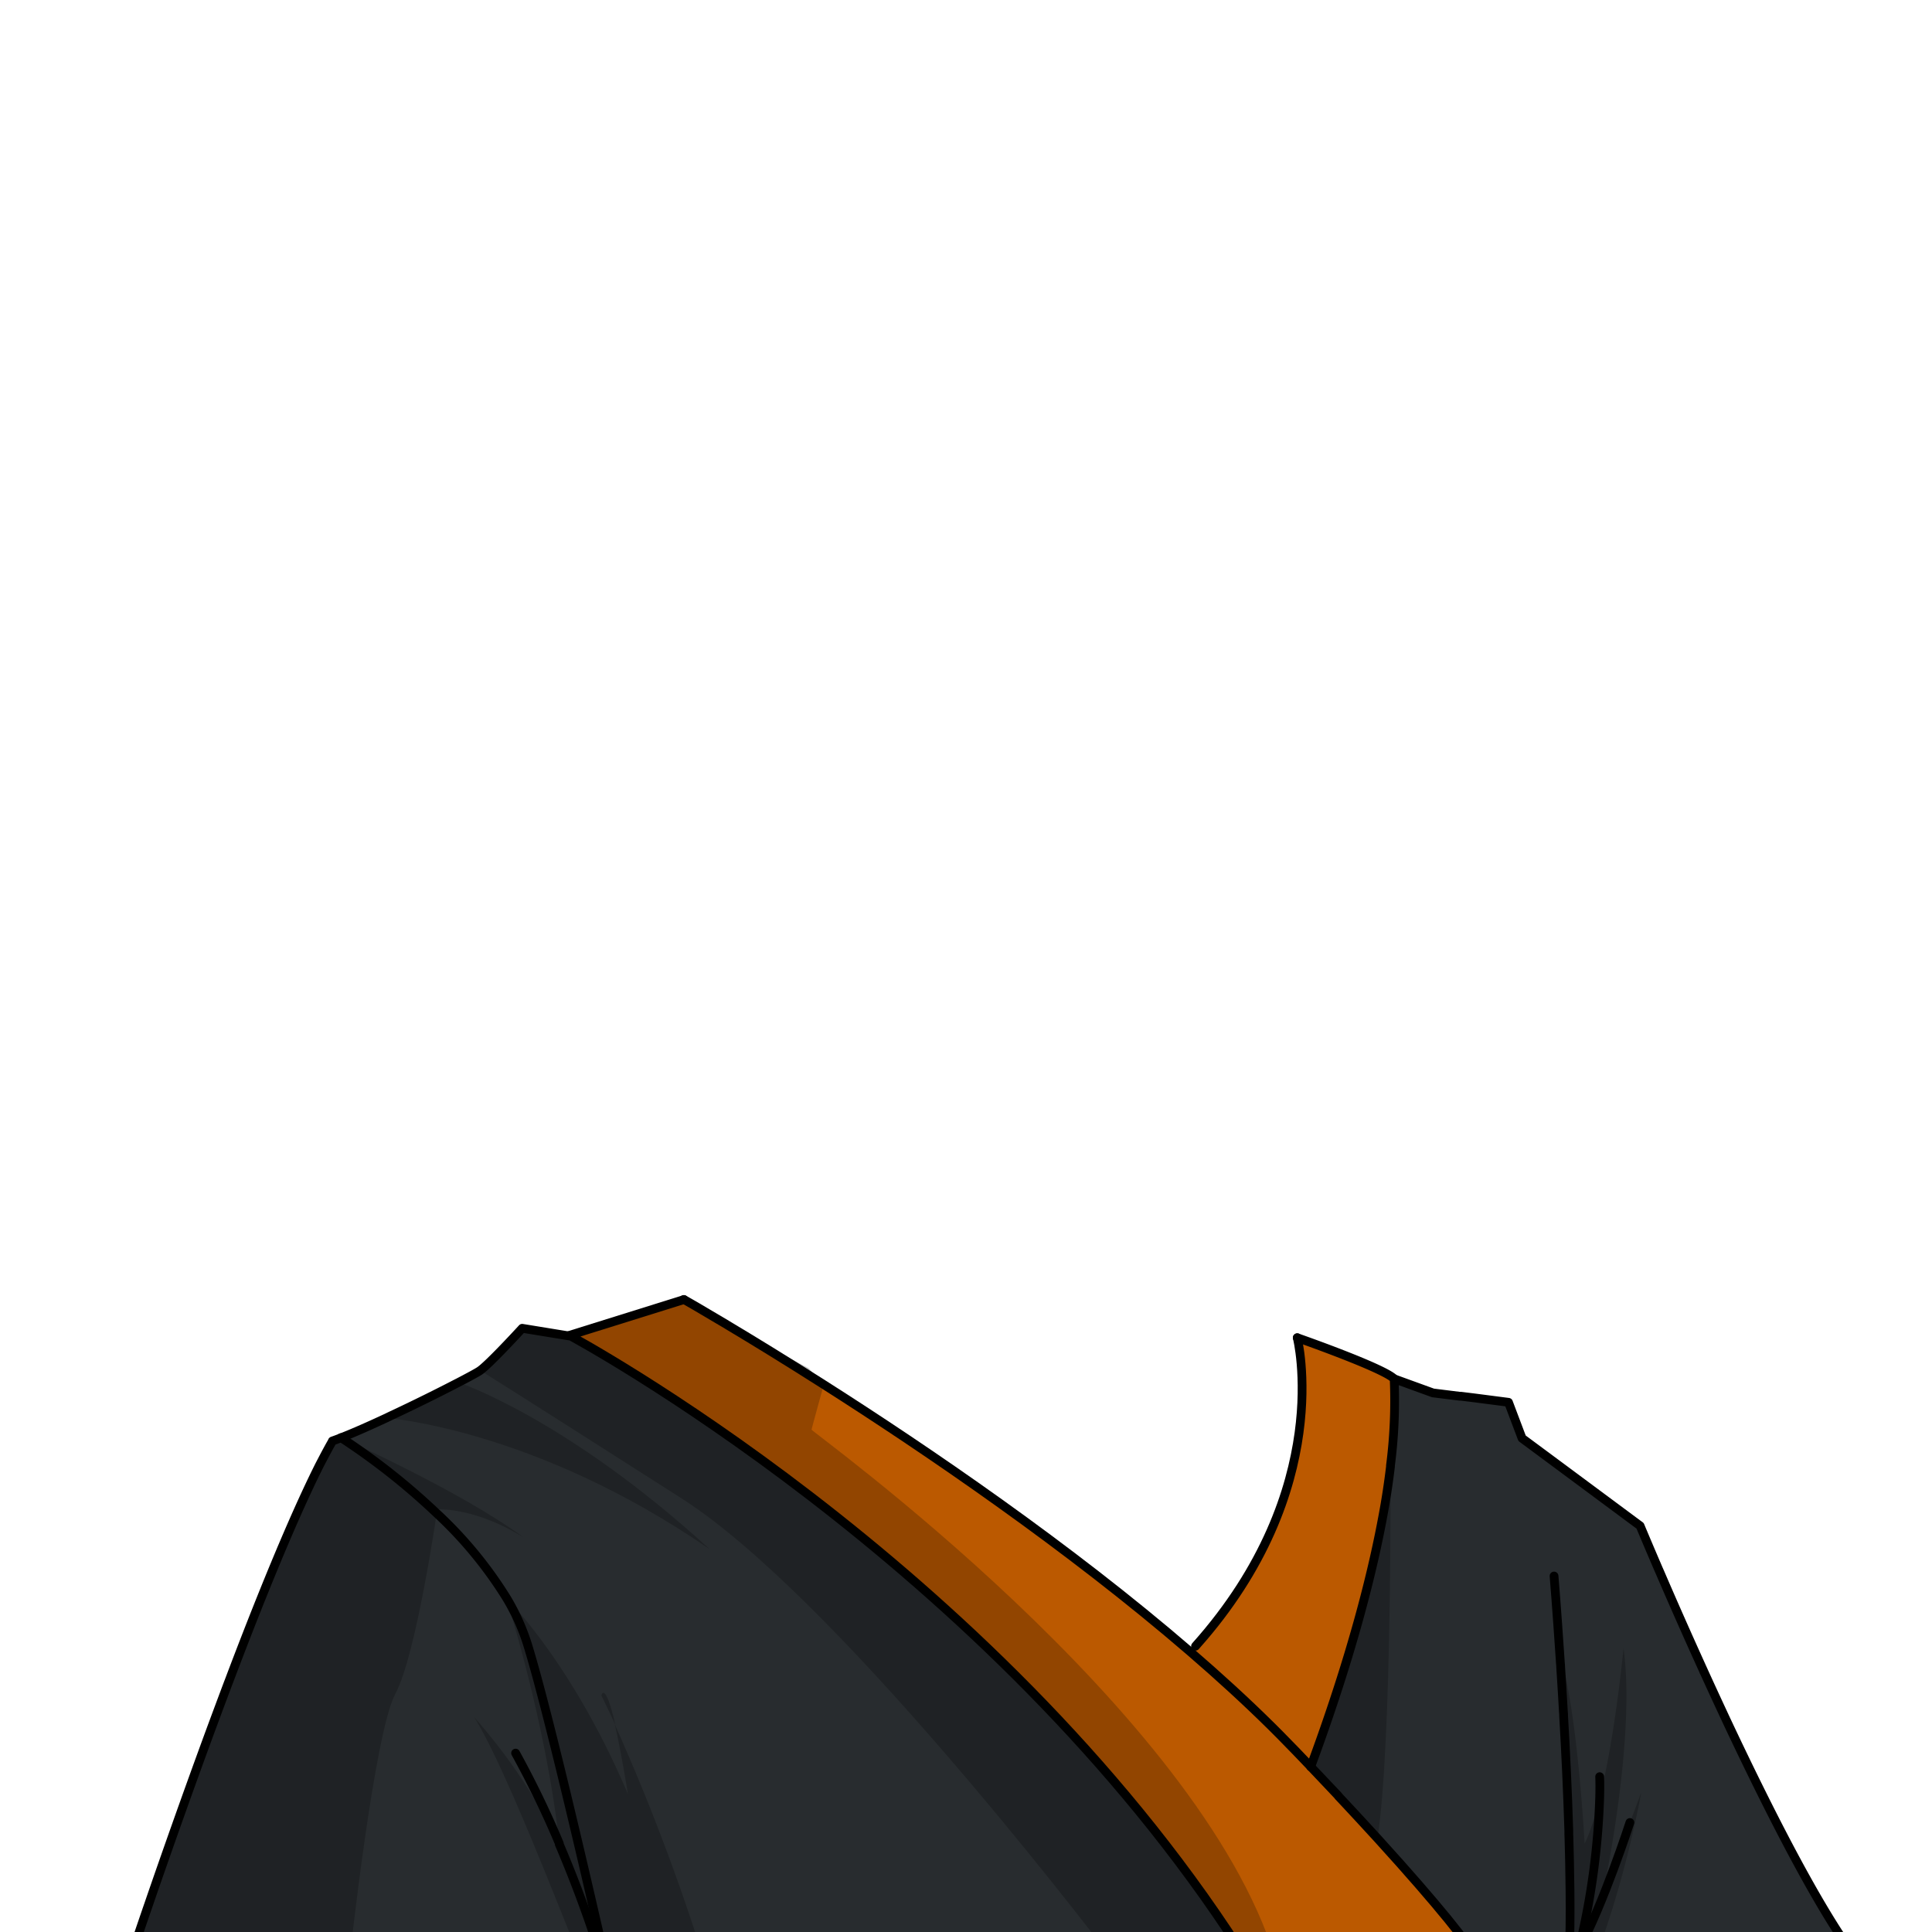<svg xmlns="http://www.w3.org/2000/svg" viewBox="0 0 432 432">
  <defs>
    <style>.BUNTAI_PUMA_OUTFIT_PUMA_OUTFIT_38_cls-1{isolation:isolate;}.BUNTAI_PUMA_OUTFIT_PUMA_OUTFIT_38_cls-2{fill:#282c2f;}.BUNTAI_PUMA_OUTFIT_PUMA_OUTFIT_38_cls-3{fill:#bb5900;}.BUNTAI_PUMA_OUTFIT_PUMA_OUTFIT_38_cls-4{fill:none;stroke:#000;stroke-linecap:round;stroke-linejoin:round;stroke-width:1.96px;}.BUNTAI_PUMA_OUTFIT_PUMA_OUTFIT_38_cls-5{opacity:0.22;mix-blend-mode:multiply;}</style>
  </defs>
  <g class="BUNTAI_PUMA_OUTFIT_PUMA_OUTFIT_38_cls-1">
    <g id="outfit">
      <path class="BUNTAI_PUMA_OUTFIT_PUMA_OUTFIT_38_cls-2" d="M135.25,437.87H29.15s.22-.67.65-1.91c.13-.42.3-.91.49-1.46l.26-.77c.6-1.8,1.4-4.14,2.35-6.91.1-.27.19-.55.29-.83,3.3-9.61,8.35-24,14-39.35l.14-.38c1.15-3.1,2.32-6.24,3.5-9.38.11-.28.21-.57.33-.86,6.74-17.87,14-35.73,19.89-47.61.38-.77.76-1.5,1.13-2.21l0,0q1.11-2.13,2.14-3.93l0-.05.36-.13c.48-.17,1-.36,1.5-.57h0l0,0a151,151,0,0,1,21.36,16.89,91.55,91.55,0,0,1,15.7,19.08h0a48.38,48.38,0,0,1,4.53,10c3.94,12.61,11.48,44.69,16.92,68.51C135,436.6,135.11,437.24,135.25,437.87Z" />
      <path class="BUNTAI_PUMA_OUTFIT_PUMA_OUTFIT_38_cls-2" d="M277.34,436v1.87H135.25c-.14-.63-.29-1.27-.44-1.91-5.44-23.82-13-55.9-16.92-68.51a48.38,48.38,0,0,0-4.53-10h0a91.55,91.55,0,0,0-15.7-19.08c-.77-.74-1.54-1.45-2.31-2.15l-.7-.63c-.61-.55-1.22-1.09-1.82-1.61l-.8-.69c-1.94-1.66-3.8-3.17-5.53-4.51l-.83-.65-.34-.26-1.62-1.22-1.16-.86L81.49,325c-1.14-.82-2.13-1.51-2.93-2.05l-.47-.32-.52-.34-.31-.21-.12-.08-.4-.26-.45-.29,0,0c3-1.16,6.59-2.77,10.33-4.51h0l.24-.12.25-.12.31-.15c5.36-2.5,10.86-5.24,14.75-7.26l.34-.17h0l0,0c2.52-1.31,4.3-2.28,4.83-2.64,1.84-1.22,7.78-7.62,9.24-9.2l.23-.25.07-.08,0,0,10.36,1.69S221.21,348.86,277.34,436Z" />
      <path class="BUNTAI_PUMA_OUTFIT_PUMA_OUTFIT_38_cls-2" d="M415,437.87h-84.7c-.36-.56-.8-1.19-1.31-1.91-.27-.38-.56-.79-.88-1.22-1.14-1.54-2.59-3.41-4.41-5.65-3.58-4.38-8.61-10.22-15.69-18-.75-.81-1.47-1.59-2.14-2.33s-1.37-1.49-2.08-2.26l-2.87-3.09-1.67-1.78,0-.05q-2.91-3.1-6.18-6.53c6.31-17,20.28-57.69,18.69-86.75l4.05,1.47,4.08,1.48.55.2,5.95.74.3,0,2.92.36,7.71,1,2.74,7.25.3.79,2.2,1.63,5.91,4.38,17.84,13.24v0l.44.32s1.54,3.7,4.12,9.7l.32.72c2.48,5.77,5.88,13.51,9.78,22.08,0,.1.08.19.13.29,1.5,3.3,3.08,6.71,4.7,10.19a2.39,2.39,0,0,1,.13.28c8.93,19,19.39,39.72,27.71,51.51C414.1,436.63,414.56,437.26,415,437.87Z" />
      <path class="BUNTAI_PUMA_OUTFIT_PUMA_OUTFIT_38_cls-3" d="M330.32,437.87h-53V436c-56.13-87.14-150-137.41-150-137.41l1.15-.36,1.71-.53,22.74-7.11h0c.25.14,3.49,2,8.9,5.22l.19.11.62.38.08.05c5.4,3.23,12.76,7.72,21.36,13.2l.11.07c23,14.64,54.77,36.28,82,59.78,6.34,5.47,12.44,11,18.12,16.66l1.87,1.87q1.77,1.77,3.48,3.56l.52.54,2.56,2.69c.11.11.22.22.31.33q3.27,3.44,6.18,6.53l0,.05,1.67,1.78,2.87,3.09.4.44,1.68,1.82c.67.74,1.39,1.52,2.14,2.33,7.08,7.77,12.11,13.61,15.69,18,1.82,2.24,3.27,4.11,4.41,5.65.32.43.61.84.88,1.22C329.52,436.68,330,437.31,330.32,437.87Z" />
      <path class="BUNTAI_PUMA_OUTFIT_PUMA_OUTFIT_38_cls-3" d="M267.42,368c31.25-35.05,22.65-68.85,22.65-68.85s19.29,6.74,21.67,9.19c1.59,29.06-12.38,69.72-18.69,86.75-.09-.11-.2-.22-.31-.33L290.18,392l-.52-.54q-1.71-1.78-3.48-3.56l-1.87-1.87c-5.68-5.62-11.78-11.19-18.12-16.66l1.13-1.32Z" />
      <path class="BUNTAI_PUMA_OUTFIT_PUMA_OUTFIT_38_cls-4" d="M290.07,299.12s8.6,33.8-22.65,68.85l-.1.12" />
      <path class="BUNTAI_PUMA_OUTFIT_PUMA_OUTFIT_38_cls-4" d="M330.32,437.87c-.36-.56-.8-1.19-1.31-1.91-.27-.38-.56-.79-.88-1.22-1.14-1.54-2.59-3.41-4.41-5.65-3.58-4.38-8.61-10.22-15.69-18-.75-.81-1.47-1.59-2.14-2.33s-1.37-1.49-2.08-2.26l-2.87-3.09-1.67-1.78,0-.05q-2.91-3.1-6.18-6.53c-.09-.11-.2-.22-.31-.33L290.18,392l-.52-.54q-1.71-1.78-3.48-3.56l-1.87-1.87c-5.68-5.62-11.78-11.19-18.12-16.66-27.22-23.5-59-45.14-82-59.78l-.11-.07c-8.6-5.48-16-10-21.36-13.2l-.08-.05-.62-.38-.11-.06c-5.46-3.26-8.73-5.13-9-5.27h0" />
      <path class="BUNTAI_PUMA_OUTFIT_PUMA_OUTFIT_38_cls-4" d="M152.92,290.59l-25.6,8s93.89,50.27,150,137.41" />
      <path class="BUNTAI_PUMA_OUTFIT_PUMA_OUTFIT_38_cls-4" d="M290.07,299.12s19.29,6.74,21.67,9.19a113.67,113.67,0,0,1-.83,19.42l0,.23c-.44,3.65-1,7.35-1.7,11.06-4,21.62-11.45,43.32-15.78,55.08-.07.18-.1.28-.1.28-.08.23-.17.46-.25.68" />
      <path class="BUNTAI_PUMA_OUTFIT_PUMA_OUTFIT_38_cls-4" d="M311.74,308.31l4.05,1.47,4.08,1.48.55.2,5.95.74.3,0,2.92.36,7.71,1,2.74,7.25.3.79,2.2,1.63,5.91,4.38,17.84,13.24v0l.44.32s1.54,3.7,4.12,9.7l.32.72c2.48,5.77,5.88,13.51,9.78,22.08,0,.1.08.19.13.29,1.5,3.3,3.08,6.71,4.7,10.19a2.39,2.39,0,0,1,.13.28c8.93,19,19.39,39.72,27.71,51.51.47.67.93,1.3,1.39,1.91H29.15s.22-.67.65-1.91c.13-.42.3-.91.49-1.46l.26-.77c.6-1.8,1.4-4.14,2.35-6.91.1-.27.19-.55.29-.83,3.3-9.61,8.35-24,14-39.35l.14-.38c1.15-3.1,2.32-6.24,3.5-9.38.11-.28.21-.57.33-.86,6.74-17.87,14-35.73,19.89-47.61.38-.77.76-1.49,1.13-2.2,0,0,0,0,0,0q1.11-2.13,2.14-3.93l0-.05.36-.13c.48-.17,1-.36,1.5-.57h0c3-1.16,6.59-2.77,10.33-4.51h0l.24-.12.25-.12.31-.15c5.36-2.5,10.86-5.24,14.75-7.26l.34-.17h0l0,0c2.52-1.31,4.3-2.28,4.83-2.64,1.84-1.22,7.78-7.62,9.24-9.2l.23-.25.07-.08,0,0,10.36,1.69" />
      <path class="BUNTAI_PUMA_OUTFIT_PUMA_OUTFIT_38_cls-4" d="M357.69,397.27s.09,1.68,0,4.74a165,165,0,0,1-4.37,32.66q-.13.65-.3,1.29c-.15.63-.3,1.27-.47,1.91" />
      <path class="BUNTAI_PUMA_OUTFIT_PUMA_OUTFIT_38_cls-4" d="M350.91,437.87c0-.62.06-1.26.08-1.91,0-.42,0-.85,0-1.29,0-.12,0-.24,0-.36.12-4.81.12-10.13,0-15.69,0-1.25-.05-2.51-.07-3.78l-.06-2.35c0-.79-.05-1.58-.07-2.37,0-.24,0-.49,0-.74-.27-8.7-.69-17.59-1.16-25.68,0-.3,0-.61-.05-.91q-.07-1.31-.15-2.58t-.15-2.52l-.12-1.91c-.07-1.08-.13-2-.18-2.81,0-.42-.05-.83-.08-1.24-.06-1-.1-1.46-.1-1.46-.71-10.65-1.31-17.87-1.31-17.87" />
      <path class="BUNTAI_PUMA_OUTFIT_PUMA_OUTFIT_38_cls-4" d="M364.45,407.52S358.62,425.57,353,436" />
      <path class="BUNTAI_PUMA_OUTFIT_PUMA_OUTFIT_38_cls-4" d="M76.26,321.47a151.35,151.35,0,0,1,21.39,16.91,91.55,91.55,0,0,1,15.7,19.08h0a48.38,48.38,0,0,1,4.53,10c3.94,12.61,11.48,44.69,16.92,68.51.15.64.3,1.28.44,1.91" />
      <path class="BUNTAI_PUMA_OUTFIT_PUMA_OUTFIT_38_cls-4" d="M115.29,392a211.27,211.27,0,0,1,9.77,20.2l0,.09a.36.36,0,0,0,0,.09c2.83,6.64,5.92,14.63,8.78,23.55.19.63.39,1.27.59,1.91" />
      <g class="BUNTAI_PUMA_OUTFIT_PUMA_OUTFIT_38_cls-5">
        <path d="M137.59,385.64c-1.91-4.08-3.12-6.54-3.12-6.54S135.25,375.6,137.59,385.64Z" />
        <path d="M157.31,437.87H129.65c-5-12.14-16.89-43.2-23.61-53.89a130.66,130.66,0,0,1,19,28.25l0,.09a.36.36,0,0,0,0,.09h0s-1.69-21.61-11.8-55h0c.45.44,14.79,14.63,27.17,43.76-1.18-7.21-2.15-12.18-2.94-15.59A479.42,479.42,0,0,1,157.31,437.87Z" />
        <path d="M285.14,437.87H248.53c-7.38-9.69-62.47-81.32-96.11-102.81-36.12-23.07-45-28.61-45-28.61l9.54-9.53,0,0,11.51,1.33,1.71-.53,22.19-6.93,9.47,5.05.19.11,18.81,10,3.36,3.67s-2.66,9.61-2.74,10.05S268,382.23,285.14,437.87Z" />
        <path d="M102.53,309.12s24.07,7.94,56.17,37.3C119.16,319.16,86.16,317.17,86.59,317S102.53,309.12,102.53,309.12Z" />
        <path d="M76.26,321.47s26.41,11.72,40.86,22.33c-11.07-6.88-19.34-6.3-19.34-6.3S93.12,370,88.4,378.75,78.24,437.5,78.24,437.5H30.29s14.88-46.73,26.3-74.75,17.65-41,17.65-41Z" />
        <path d="M310.91,327.68S311.3,390,308,411.1c-11.1-12-14.73-16.72-14.73-16.72S308.69,351.06,310.91,327.68Z" />
        <path d="M348.87,370.27s2.94,45.27,2.16,67.4h5.85a237.75,237.75,0,0,0,10.14-37c-4,11-8.28,21.11-8.28,21.11s7.06-33.35,4.29-53.21c-3.7,35.36-8.71,43.63-8.71,43.63S352.74,382.65,348.87,370.27Z" />
      </g>
    </g>
  </g>
</svg>